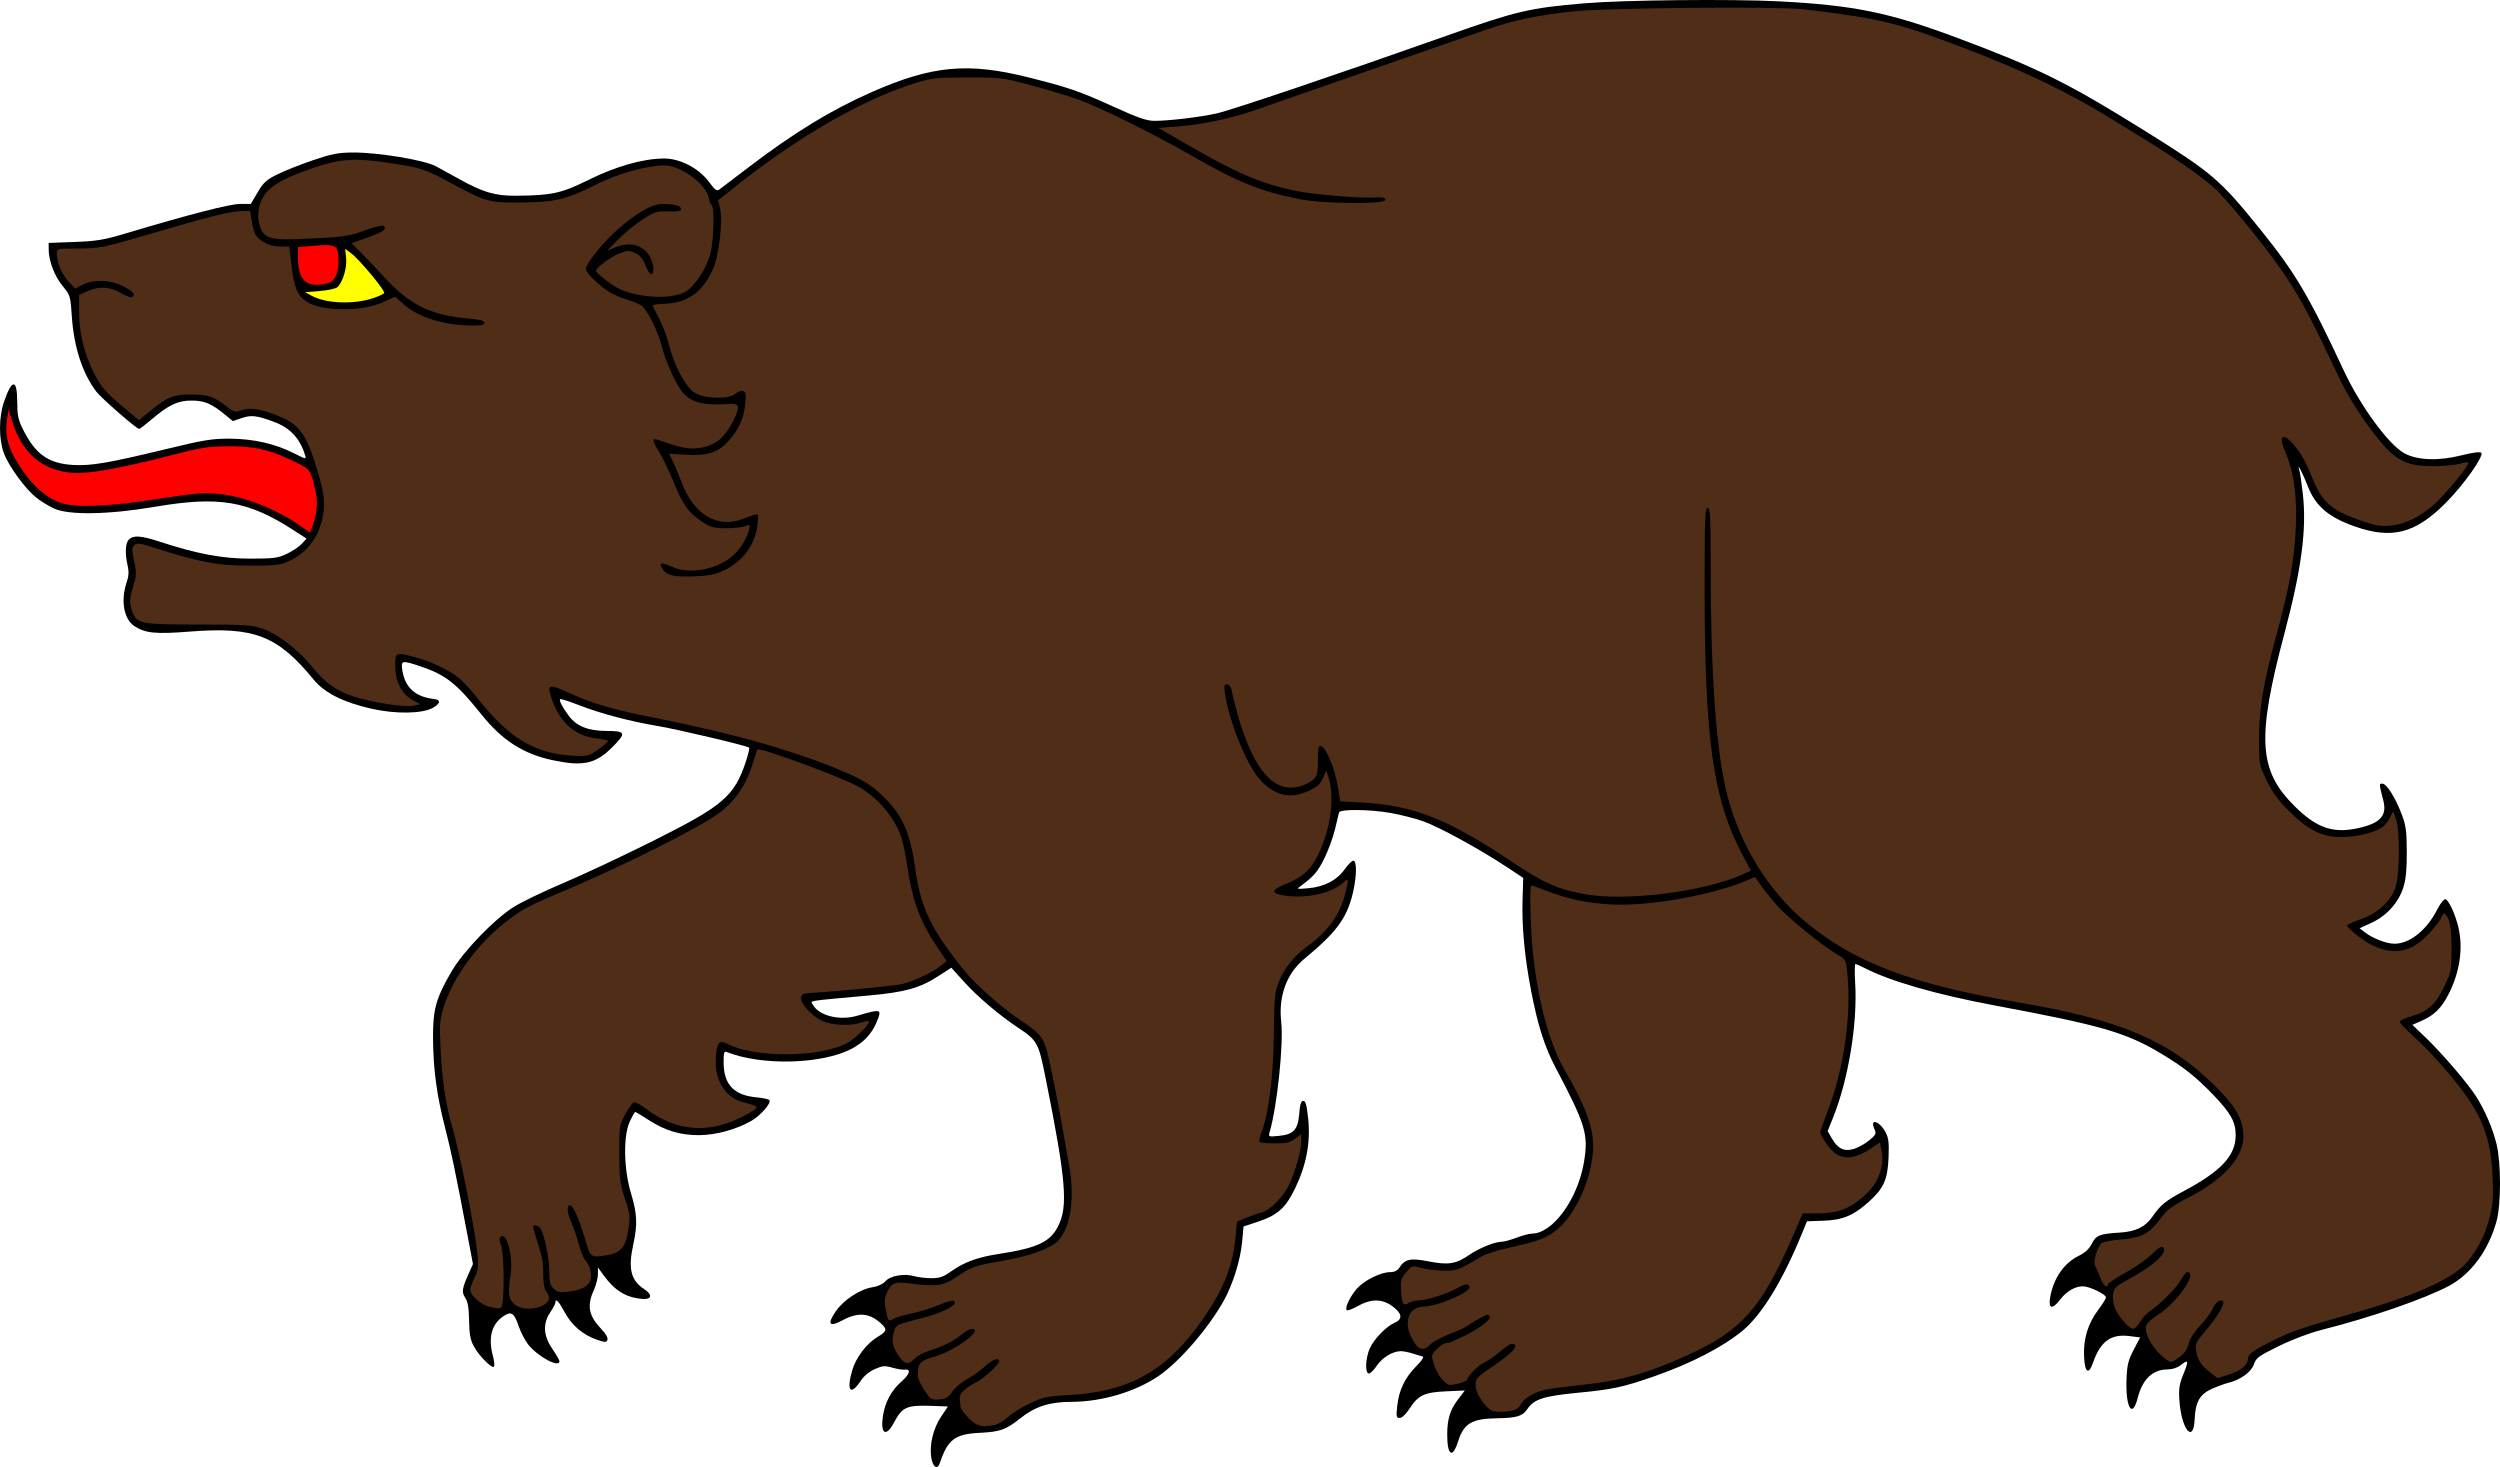 <?xml version="1.0" encoding="UTF-8" standalone="no"?>
<!-- Created with Inkscape (http://www.inkscape.org/) -->

<svg
   version="1.1"
   id="svg1115"
   width="1233.421"
   height="723.76"
   viewBox="0 0 1233.421 723.76"
   sodipodi:docname="1a.svg"
   inkscape:version="1.2.2 (732a01da63, 2022-12-09, custom)"
   xmlns:inkscape="http://www.inkscape.org/namespaces/inkscape"
   xmlns:sodipodi="http://sodipodi.sourceforge.net/DTD/sodipodi-0.dtd"
   xmlns="http://www.w3.org/2000/svg"
   xmlns:svg="http://www.w3.org/2000/svg">
  <defs
     id="defs1119" />
  <sodipodi:namedview
     id="namedview1117"
     pagecolor="#ffffff"
     bordercolor="#000000"
     borderopacity="0.25"
     inkscape:showpageshadow="2"
     inkscape:pageopacity="0.0"
     inkscape:pagecheckerboard="0"
     inkscape:deskcolor="#d1d1d1"
     showgrid="false"
     inkscape:zoom="0.91100744"
     inkscape:cx="598.2388"
     inkscape:cy="262.34692"
     inkscape:window-width="1920"
     inkscape:window-height="1031"
     inkscape:window-x="0"
     inkscape:window-y="25"
     inkscape:window-maximized="1"
     inkscape:current-layer="svg1115" />
  <g
     inkscape:groupmode="layer"
     id="layer2"
     inkscape:label="Layer 1">
    <path
       style="display:inline;fill:#000000"
       d="m 646.896,867.931 c -0.949,-6.325 1.032,-14.377 4.979,-20.242 l 3.261,-4.846 -6.585,-0.256 c -13.844,-0.538 -15.799,0.268 -20.085,8.285 -3.884,7.264 -6.691,5.58 -5.402,-3.242 0.997,-6.826 4.108,-12.647 9.109,-17.05 4.307,-3.791 4.94,-6.362 1.454,-5.903 -0.914,0.12 -3.579,-0.327 -5.923,-0.994 -3.726,-1.06 -4.816,-0.967 -8.677,0.741 -2.853,1.262 -5.373,3.4 -7.121,6.042 -4.867,7.355 -6.924,4.448 -3.946,-5.578 1.864,-6.275 7.023,-13.066 12.399,-16.32 4.702,-2.846 4.94,-3.701 1.841,-6.608 -5.588,-5.242 -11.44,-5.779 -18.874,-1.732 -6.729,3.663 -7.975,2.176 -3.57,-4.26 3.932,-5.744 11.997,-11.033 18.255,-11.972 2.599,-0.39 5.04,-1.527 6.241,-2.909 2.392,-2.751 9.258,-3.981 14.208,-2.545 1.921,0.557 5.748,1.013 8.503,1.013 4.118,0 5.883,-0.621 9.915,-3.487 6.228,-4.428 12.977,-6.894 23.089,-8.439 19.112,-2.918 25.486,-5.85 29.444,-13.543 5.126,-9.963 4.067,-22.663 -6.132,-73.532 -3.465,-17.285 -4.016,-18.282 -13.603,-24.648 -9.176,-6.093 -19.914,-15.208 -26.5,-22.496 l -6.36,-7.038 -6.202,4.009 c -9.399,6.075 -16.461,8.053 -34.648,9.709 -31.364,2.855 -28.601,2.407 -27.506,4.454 2.959,5.529 13.218,8.093 22.006,5.499 11.794,-3.481 12.22,-3.345 9.551,3.043 -2.468,5.907 -6.359,10.088 -12.322,13.242 -14.541,7.691 -44.267,8.515 -61.479,1.705 -1.543,-0.611 -1.75,-0.018 -1.75,5.013 0,10.852 5.022,16.246 16.054,17.247 3.302,0.299 6.254,0.95 6.561,1.446 0.929,1.504 -4.415,7.618 -8.898,10.18 -7.438,4.25 -17.556,7.026 -25.716,7.058 -9.366,0.036 -16.732,-2.157 -24.831,-7.391 -3.43,-2.217 -6.472,-4.031 -6.759,-4.031 -0.287,0 -1.508,2.138 -2.712,4.75 -3.294,7.147 -2.996,23.476 0.648,35.515 2.981,9.847 3.234,15.276 1.153,24.735 -2.72,12.367 -1.337,18.057 5.469,22.5 4.088,2.669 3.573,5.088 -1.008,4.728 -8.003,-0.629 -13.65,-4.054 -19.11,-11.592 l -2.851,-3.936 -0.022,3.4 c -0.012,1.87 -0.912,5.362 -2,7.759 -3.539,7.8 -2.59,12.66 3.774,19.32 2.152,2.253 3.289,4.271 2.93,5.206 -0.524,1.364 -1.077,1.359 -5.216,-0.051 -6.853,-2.335 -12.409,-7.079 -15.89,-13.568 -2.891,-5.389 -4.576,-7.124 -4.576,-4.712 0,0.579 -1.125,2.709 -2.5,4.732 -3.792,5.581 -3.46,11.595 1,18.078 1.925,2.798 3.5,5.549 3.5,6.112 0,3.512 -10.974,-2.454 -15.55,-8.453 -1.547,-2.028 -3.599,-6.013 -4.56,-8.855 -2.282,-6.748 -3.745,-7.618 -7.871,-4.681 -5.595,3.984 -7.213,10.519 -4.82,19.467 0.659,2.465 0.878,4.803 0.485,5.196 -1.051,1.051 -7.529,-5.53 -9.991,-10.15 -1.652,-3.099 -2.163,-5.929 -2.27,-12.568 -0.101,-6.248 -0.605,-9.281 -1.863,-11.201 -1.894,-2.891 -1.67,-4.51 1.659,-11.972 l 2.115,-4.741 -2.707,-14.259 c -6.003,-31.615 -7.921,-40.818 -11.104,-53.259 -4.106,-16.051 -5.759,-28.412 -5.884,-44 -0.113,-14.037 1.503,-19.821 9.2,-32.951 5.831,-9.946 21.027,-25.677 30.662,-31.741 3.85,-2.423 14.875,-7.733 24.5,-11.8 9.625,-4.067 29.571,-13.437 44.325,-20.823 34.516,-17.279 39.928,-21.909 45.65,-39.052 1.169,-3.502 1.888,-6.604 1.598,-6.894 -0.916,-0.916 -35.384,-9.065 -45.442,-10.743 -13.361,-2.23 -28.019,-6.122 -38.46,-10.212 -4.856,-1.902 -9.055,-3.233 -9.331,-2.957 -0.633,0.633 1.253,4.225 4.396,8.373 3.815,5.034 9.581,7.3 18.58,7.3 9.459,0 9.787,0.992 2.678,8.101 -8.16,8.16 -14.259,9.491 -29.179,6.367 -14.507,-3.037 -25.024,-9.763 -35.254,-22.547 -12.368,-15.455 -17.635,-19.602 -30.28,-23.838 -9.108,-3.051 -9.596,-2.931 -8.764,2.167 1.365,8.362 6.372,12.901 15.404,13.965 3.584,0.422 3.521,2.093 -0.162,4.268 -5.173,3.056 -18.432,3.293 -30.513,0.547 -13.924,-3.165 -23.116,-7.784 -28.457,-14.298 -17.898,-21.828 -29.304,-26.254 -61.213,-23.751 -16.89,1.325 -21.887,0.828 -27.288,-2.71 -5.195,-3.404 -6.841,-12.623 -3.836,-21.485 1.066,-3.144 1.205,-5.35 0.524,-8.285 -1.401,-6.03 -1.164,-11.17 0.595,-12.929 2.213,-2.213 5.975,-1.963 15.051,1.002 18.706,6.112 31.045,8.427 44.853,8.417 11.592,-0.009 13.575,-0.269 18.025,-2.368 2.75,-1.297 6.067,-3.517 7.371,-4.934 l 2.371,-2.576 -6.371,-4.124 c -22.481,-14.552 -36.786,-16.977 -68.371,-11.589 -22.812,3.892 -42.537,4.237 -49.83,0.871 -2.656,-1.226 -6.575,-3.612 -8.709,-5.301 -5.381,-4.262 -13.571,-15.424 -15.964,-21.757 -2.671,-7.07 -2.673,-17.938 -0.003,-25.697 3.897,-11.327 6.461,-11.302 6.487,0.062 0.015,6.577 0.479,8.857 2.732,13.423 6.135,12.432 12.576,17.052 24.786,17.776 8.882,0.527 17.352,-0.924 46.5,-7.967 18.356,-4.435 22.259,-5.065 31,-5.002 11.65,0.084 22.178,2.486 31.479,7.181 6.101,3.08 6.182,3.092 5.478,0.818 -2.568,-8.301 -7.417,-13.42 -15.526,-16.393 -8.357,-3.063 -11.008,-3.365 -15.666,-1.784 l -4.404,1.495 -4.18,-3.416 c -6.456,-5.275 -9.97,-6.712 -16.381,-6.699 -6.667,0.014 -11.212,2.195 -19.725,9.468 -2.91,2.486 -5.59,4.52 -5.956,4.52 -1.236,0 -18.63,-15.148 -21.055,-18.336 -6.9,-9.073 -11.115,-21.968 -12.13,-37.108 -0.683,-10.189 -0.78,-10.51 -4.556,-15.08 -3.976,-4.811 -6.878,-12.423 -6.878,-18.039 v -3.2 l 12.75,-0.48 c 10.99,-0.414 14.475,-0.996 25.25,-4.22 31.31,-9.367 51.382,-14.537 56.438,-14.537 h 5.282 l 3.39,-5.738 c 2.911,-4.926 4.31,-6.191 9.89,-8.941 3.575,-1.761 11.45,-4.878 17.5,-6.925 9.173,-3.104 12.412,-3.731 19.5,-3.774 12.363,-0.076 34.822,3.606 40.883,6.702 1.439,0.735 6.714,3.626 11.722,6.425 11.574,6.468 17.676,8.266 27.826,8.198 17.675,-0.118 22.533,-1.172 35.811,-7.767 13.494,-6.702 27.035,-10.555 37.257,-10.601 8.035,-0.036 17.198,4.73 22.344,11.623 3.067,4.109 3.795,4.601 5.232,3.536 0.918,-0.68 7.014,-5.324 13.546,-10.319 22.948,-17.548 41.522,-28.887 62.02,-37.864 29.241,-12.806 46.897,-14.446 76.357,-7.093 20.148,5.029 25.345,6.817 42.624,14.668 12.112,5.503 16.095,6.87 20,6.864 7.128,-0.012 21.768,-1.749 30.376,-3.604 7.178,-1.547 60.143,-19.43 113.742,-38.405 34.445,-12.194 40.834,-13.692 68.258,-16.003 19.105,-1.61 72.041,-2.147 95.174,-0.966 37.442,1.912 54.841,5.467 88.639,18.109 39.764,14.874 54.182,22.019 92.187,45.686 33.44,20.825 37.336,24.154 57.373,49.034 17.135,21.277 23.803,32.568 41.008,69.44 8.074,17.304 21.948,36.288 29.701,40.644 6.347,3.566 16.844,3.973 28.32,1.098 5.491,-1.376 9.169,-1.854 9.753,-1.27 1.511,1.511 -8.674,15.882 -17.595,24.828 -14.915,14.956 -26.389,17.932 -44.647,11.581 -13.034,-4.534 -19.566,-10.121 -23.365,-19.986 -2.437,-6.327 -5.583,-12.284 -4.135,-7.829 0.331,1.017 1.096,6.192 1.701,11.5 2.002,17.568 -0.547,36.973 -9.083,69.151 -13.695,51.626 -12.772,67.373 4.986,85.062 11.383,11.339 19.817,13.956 33.495,10.393 9.216,-2.401 12.133,-6.086 10.344,-13.072 -2.156,-8.421 -2.154,-8.383 -0.484,-8.383 2.072,0 6.352,6.755 9.504,15 2.128,5.566 2.494,8.224 2.547,18.5 0.045,8.676 -0.415,13.548 -1.661,17.587 -2.313,7.502 -8.256,14.13 -15.755,17.572 l -5.843,2.682 2.348,1.847 c 3.919,3.082 10.77,5.767 14.778,5.79 7.572,0.044 15.998,-6.692 21.192,-16.942 1.403,-2.77 3.164,-5.036 3.912,-5.036 1.542,0 5.02,7.494 6.541,14.09 2.359,10.234 0.633,21.91 -4.829,32.667 -3.517,6.926 -7.063,10.454 -13.263,13.195 l -4.657,2.059 6.521,6.244 c 8.219,7.871 20.916,22.703 25.036,29.247 4.386,6.967 8.058,15.578 9.969,23.375 2.265,9.244 2.273,29.58 0.014,37.915 -3.884,14.332 -12.58,26.186 -23.465,31.988 -12.036,6.415 -38.488,15.561 -62.76,21.698 -5.984,1.513 -14.483,4.725 -21.163,7.997 -10.082,4.939 -11.276,5.81 -12.329,9 -1.235,3.741 -6.694,7.715 -12.508,9.104 -1.65,0.394 -5.283,1.715 -8.073,2.935 -6.112,2.672 -8.283,6.455 -8.667,15.103 -0.547,12.304 -6.533,4.995 -7.511,-9.172 -0.41,-5.933 -0.089,-8.039 2.015,-13.25 2.686,-6.649 2.438,-7.324 -1.538,-4.196 -1.485,1.168 -4.057,2 -6.184,2 -7.476,0 -12.501,4.771 -14.9,14.146 -2.691,10.514 -6.088,4.5 -5.485,-9.709 0.286,-6.736 0.869,-9.074 3.529,-14.146 l 3.186,-6.076 -5.394,-0.674 c -9.056,-1.131 -14.232,2.669 -17.844,13.102 -2.174,6.279 -4.086,4.971 -4.433,-3.033 -0.379,-8.73 1.891,-16.2 6.98,-22.973 2.1,-2.795 3.819,-5.577 3.819,-6.182 0,-1.547 -8.174,-5.454 -11.409,-5.454 -3.855,0 -8.076,2.459 -11.158,6.499 -3.811,4.996 -5.881,4.705 -5.016,-0.706 1.514,-9.468 6.816,-17.275 14.14,-20.82 3.121,-1.511 5.109,-3.357 6.454,-5.993 2.147,-4.209 3.731,-4.834 13.891,-5.489 7.888,-0.508 12.507,-2.776 16.037,-7.876 4.019,-5.805 6.465,-7.794 15.561,-12.653 18.424,-9.842 25.5,-17.479 25.5,-27.521 0,-6.503 -2.353,-10.78 -10.794,-19.618 -8.72,-9.13 -14.941,-14.059 -26.285,-20.825 -17.175,-10.243 -29.351,-13.756 -81.421,-23.493 -28.927,-5.409 -51.487,-11.867 -64.311,-18.409 -2.26,-1.153 -4.418,-2.096 -4.796,-2.096 -0.378,0 -0.425,4.388 -0.104,9.75 1.169,19.578 -3.362,47.133 -10.807,65.714 l -2.79,6.964 2.032,3.536 c 2.985,5.194 6.115,6.702 10.914,5.256 2.124,-0.64 5.532,-2.545 7.573,-4.232 3.351,-2.772 3.602,-3.307 2.587,-5.532 -2.541,-5.577 2.492,-4.098 5.511,1.619 1.459,2.764 1.736,5.162 1.435,12.425 -0.451,10.874 -2.372,15.183 -9.713,21.783 -7.573,6.809 -12.883,9.021 -22.465,9.36 l -8.065,0.285 -2.715,6.602 c -9.446,22.972 -19.503,39.395 -28.943,47.267 -9.746,8.126 -25.583,16.299 -44.013,22.715 -15.106,5.258 -20.306,6.373 -37.305,8.002 -16.849,1.614 -21.793,3.196 -24.923,7.974 -2.33,3.555 -5.298,4.477 -14.874,4.617 -12.677,0.185 -16.553,2.496 -19.415,11.576 -2.686,8.522 -5.316,6.782 -5.306,-3.511 0.008,-7.644 1.438,-12.286 5.376,-17.445 l 3.301,-4.324 -9.091,0.4 c -10.843,0.477 -13.884,1.894 -18.091,8.431 -1.781,2.766 -3.769,4.683 -4.892,4.715 -1.719,0.049 -1.835,-0.494 -1.268,-5.918 0.807,-7.719 3.836,-14.045 9.378,-19.588 2.797,-2.797 3.95,-4.575 3.112,-4.8 -0.731,-0.197 -2.937,-0.872 -4.901,-1.499 -1.964,-0.628 -4.596,-1.141 -5.849,-1.141 -3.94,0 -9.162,3.166 -11.802,7.156 -1.399,2.114 -3.159,3.844 -3.911,3.844 -2.015,0 -1.708,-7.657 0.502,-12.5 2.12,-4.646 8.219,-10.879 12.298,-12.569 3.413,-1.414 3.628,-3.858 0.583,-6.631 -5.672,-5.167 -11.537,-5.659 -18.797,-1.577 -2.663,1.497 -5.153,2.411 -5.532,2.032 -1.059,-1.059 1.636,-6.749 5.024,-10.608 3.566,-4.061 11.692,-8.122 16.282,-8.136 2.275,-0.007 3.68,-0.702 4.764,-2.356 2.706,-4.13 5.455,-4.698 14.296,-2.957 9.682,1.907 13.534,1.303 19.988,-3.136 4.999,-3.439 12.732,-6.561 16.249,-6.561 1.075,0 4.322,-0.9 7.215,-2 2.893,-1.1 6.291,-2 7.551,-2 10.21,-0.002 22.543,-16.874 25.644,-35.081 2.358,-13.845 0.994,-18.41 -14.016,-46.919 -5.321,-10.106 -8.661,-20.539 -11.914,-37.216 -3.262,-16.724 -4.739,-32.139 -4.339,-45.284 l 0.335,-11 -8,-5.293 c -13.603,-9 -34.061,-20.176 -41.707,-22.784 -4.011,-1.368 -11.064,-3.148 -15.674,-3.955 -10.572,-1.852 -25.052,-1.975 -25.501,-0.218 -0.176,0.688 -1.065,4.4 -1.976,8.25 -0.911,3.85 -3.236,10.229 -5.167,14.177 -3.273,6.69 -5.287,9.071 -11.516,13.618 -2.452,1.789 -2.442,1.793 3.336,1.318 7.894,-0.65 14.259,-3.921 18.025,-9.263 1.686,-2.392 3.654,-4.349 4.373,-4.349 1.797,0 1.684,7.778 -0.232,15.907 -2.925,12.41 -8.044,19.371 -23.833,32.411 -8.843,7.303 -12.948,18.403 -11.532,31.182 1.223,11.034 -1.999,41.765 -5.701,54.392 -0.688,2.348 -0.605,2.383 4.536,1.889 7.29,-0.7 9.427,-3.047 10.07,-11.058 0.373,-4.642 0.881,-6.223 2,-6.223 1.154,0 1.714,2.077 2.425,8.994 1.188,11.549 -0.905,22.61 -6.463,34.156 -4.681,9.724 -8.59,13.214 -18.519,16.53 l -6.943,2.319 -0.695,7.659 c -0.799,8.809 -4.563,20.883 -8.99,28.841 -7.603,13.666 -21.926,30.235 -32.185,37.233 -11.455,7.814 -28.092,12.748 -43.027,12.76 -10.762,0.008 -17.963,2.319 -25.179,8.078 -7.162,5.715 -9.901,6.698 -20.094,7.213 -12.293,0.62 -15.727,3.232 -19.677,14.967 -1.175,3.491 -3.506,1.905 -4.222,-2.872 z"
       id="path1542"
       transform="translate(-187.46,-148.929)" />
    <path
       style="fill:#ff0000"
       d="m 348.385,288.92 c 4.007,-0.801 6.082,-4.597 6.082,-11.126 0,-7.816 -1.016,-8.506 -11.287,-7.673 l -8.713,0.707 0.006,4.612 c 0.014,11.84 3.795,15.502 13.913,13.479 z"
       id="path1631"
       transform="translate(-187.46,-148.929)" />
    <path
       style="fill:#ffff00"
       d="m 371.749,295.973 c 2.594,-0.884 4.957,-1.997 5.252,-2.475 0.665,-1.077 -12.278,-16.649 -16.315,-19.629 l -2.958,-2.184 0.501,4.445 c 0.543,4.814 -1.728,12.319 -4.398,14.535 -0.842,0.699 -4.756,1.53 -8.697,1.846 l -7.166,0.576 3.403,1.837 c 7.063,3.813 20.865,4.289 30.379,1.047 z"
       id="path1629"
       transform="translate(-187.46,-148.929)" />
    <path
       style="fill:#ff0000"
       d="m 341.563,408.803 c 2.082,-5.467 2.783,-11.838 1.796,-16.306 -2.654,-12.003 -2.463,-11.703 -9.726,-15.36 -12.201,-6.145 -20.214,-8.084 -33.166,-8.029 -10.119,0.043 -13.422,0.543 -27.5,4.166 -26.351,6.78 -41.994,9.598 -49.718,8.958 -15.05,-1.247 -24.902,-9.717 -29.858,-25.667 l -1.712,-5.511 -0.718,4.743 c -1.324,8.745 0.557,14.887 7.816,25.52 5.325,7.799 11.917,13.347 18.709,15.743 6.407,2.26 22.002,1.859 41.481,-1.069 26.653,-4.005 28.54,-4.179 36.567,-3.372 12.678,1.275 28.485,7.533 40.433,16.008 2.2,1.56 4.124,2.857 4.275,2.882 0.151,0.025 0.746,-1.193 1.322,-2.705 z"
       id="path1627"
       transform="translate(-187.46,-148.929)" />
    <path
       style="fill:#502d16"
       d="m 434.635,794.041 c 1.764,-0.678 1.732,-26.621 -0.038,-30.901 -0.832,-2.011 -0.884,-3.234 -0.167,-3.95 2.93,-2.93 6.245,9.335 4.964,18.363 -1.363,9.602 -1.122,11.896 1.528,14.545 3.011,3.011 10.183,3.373 14.641,0.739 3.207,-1.894 3.593,-3.789 1.372,-6.726 -0.941,-1.244 -1.468,-4.273 -1.468,-8.429 0,-6.414 -0.25,-7.721 -3.393,-17.764 -0.884,-2.824 -1.607,-5.411 -1.607,-5.75 0,-1.376 2.994,-0.495 3.853,1.134 1.96,3.713 4.147,14.697 4.147,20.831 0,5.21 0.4,6.819 2.123,8.542 1.838,1.838 2.852,2.038 7.559,1.484 6.214,-0.73 9.856,-2.734 10.677,-5.874 0.768,-2.938 -0.242,-6.808 -2.41,-9.234 -0.983,-1.1 -2.498,-4.761 -3.367,-8.136 -0.868,-3.375 -2.47,-8.1 -3.559,-10.5 -2.267,-4.995 -2.602,-8.864 -0.768,-8.864 1.57,0 4.791,7.583 8.177,19.25 1.866,6.43 2.481,6.738 10.567,5.301 6.395,-1.137 8.807,-4.137 9.981,-12.417 0.968,-6.829 0.852,-7.906 -1.672,-15.486 -2.419,-7.264 -2.718,-9.664 -2.761,-22.147 -0.047,-13.698 0.016,-14.116 2.925,-19.367 1.635,-2.952 3.539,-5.584 4.23,-5.849 0.692,-0.266 2.954,0.831 5.028,2.437 16.321,12.64 33.504,13.537 51.976,2.711 5.197,-3.045 5.199,-3.042 -3.466,-5.372 -8.804,-2.368 -13.965,-11.31 -13.03,-22.578 0.578,-6.967 1.62,-8.138 5.469,-6.147 13.568,7.016 45.177,6.881 59.16,-0.252 3.882,-1.98 11.74,-9.836 10.789,-10.786 -0.29,-0.29 -1.967,-0.025 -3.727,0.589 -5.299,1.847 -14.728,1.378 -19.587,-0.974 -5.087,-2.462 -10.491,-8.572 -10.094,-11.41 0.226,-1.617 1.143,-2.048 4.78,-2.253 12.303,-0.691 41.029,-3.472 44.969,-4.354 5.404,-1.209 15.502,-5.976 19.296,-9.11 l 2.765,-2.283 -4.071,-6 c -8.909,-13.13 -12.832,-23.584 -15.384,-41 -0.806,-5.5 -2.178,-12.006 -3.049,-14.457 -3.4,-9.572 -11.284,-18.891 -20.589,-24.335 -7.823,-4.577 -49.423,-19.907 -50.32,-18.543 -0.121,0.184 -1.038,3.035 -2.036,6.335 -3.271,10.807 -8.621,18.861 -16.447,24.758 -9.581,7.22 -48.573,26.796 -77.606,38.962 -16.816,7.047 -20.074,8.803 -28.356,15.283 -13.928,10.898 -25.832,27.346 -30.329,41.908 -1.917,6.206 -2.068,8.315 -1.477,20.683 0.712,14.921 2.609,27.667 5.641,37.906 3.956,13.358 11.909,53.821 12.703,64.633 0.357,4.86 0.019,6.979 -1.629,10.21 -1.144,2.243 -2.08,4.911 -2.08,5.93 0,2.615 5.217,7.299 9.169,8.234 4.499,1.064 4.484,1.063 5.999,0.481 z"
       id="path1625"
       transform="translate(-187.46,-148.929)" />
    <path
       style="fill:#502d16"
       d="m 933.428,844.911 c 2.012,-0.402 3.611,-1.52 4.283,-2.994 1.328,-2.914 6.575,-6.092 12.086,-7.32 2.293,-0.511 10.694,-1.619 18.669,-2.463 18.683,-1.977 31.954,-5.718 51.27,-14.453 26.811,-12.125 36.705,-23.176 51.815,-57.878 l 5.334,-12.25 h 8.094 c 9.71,0 16.119,-2.699 23.596,-9.939 5.812,-5.627 8.588,-13.547 7.234,-20.639 l -0.844,-4.42 -4.5,3.011 c -9.763,6.532 -16.255,5.837 -21.883,-2.344 -1.714,-2.491 -3.117,-4.966 -3.117,-5.499 0,-0.533 1.562,-5.015 3.472,-9.96 8.322,-21.548 12.091,-47.961 9.873,-69.182 -0.642,-6.138 -0.746,-6.318 -5.16,-8.897 -6.59,-3.849 -22.966,-17.035 -28.309,-22.794 -2.543,-2.741 -6.292,-7.305 -8.33,-10.141 l -3.705,-5.157 -3.67,1.578 c -17.831,7.666 -50.761,13.317 -69.17,11.872 -13.601,-1.068 -21.45,-3.019 -36.378,-9.044 -1.806,-0.729 -1.858,-0.075 -1.371,17.148 0.793,28.005 7.377,57.496 16.288,72.955 10.607,18.401 14.411,28.445 14.446,38.135 0.048,13.533 -7.44,31.874 -16.328,39.998 -5.83,5.328 -9.71,6.895 -25.74,10.395 -5.271,1.151 -11.346,3.156 -13.5,4.455 -10.846,6.544 -11.729,6.866 -18.417,6.723 -3.575,-0.077 -8.489,-0.695 -10.92,-1.375 -4.397,-1.229 -4.435,-1.218 -7.326,2.192 -2.616,3.086 -2.867,3.998 -2.518,9.157 0.448,6.617 1.11,7.66 3.795,5.983 1.068,-0.667 3.185,-1.216 4.705,-1.22 3.806,-0.011 14.568,-3.385 18.845,-5.908 4.154,-2.451 6.418,-2.664 6.418,-0.605 0,2.729 -16.195,9.52 -22.704,9.52 -6.785,0 -9.808,6.956 -6.303,14.5 3.189,6.865 5.987,8.07 9.681,4.17 1.196,-1.262 5.471,-3.568 9.5,-5.124 4.029,-1.556 8.001,-3.363 8.826,-4.016 2.368,-1.873 9.019,-5.53 10.057,-5.53 0.519,0 0.943,0.681 0.943,1.512 0,1.482 -7.562,6.739 -13.5,9.384 -1.65,0.735 -3.781,1.734 -4.736,2.22 -0.955,0.486 -2.452,0.883 -3.327,0.883 -0.875,0 -2.897,1.307 -4.495,2.904 -2.892,2.892 -2.898,2.924 -1.464,7.69 0.792,2.632 2.726,6.071 4.297,7.642 2.682,2.682 3.126,2.796 7.273,1.864 2.429,-0.546 4.58,-1.483 4.78,-2.083 0.816,-2.449 5.61,-7.175 8.542,-8.422 1.722,-0.732 5.276,-3.236 7.898,-5.564 3.078,-2.732 5.333,-4.015 6.364,-3.62 2.703,1.037 -0.43,4.476 -9.981,10.957 -8.13,5.516 -8.65,6.082 -8.65,9.406 0,3.424 3.26,9.019 6.959,11.944 1.715,1.356 6.134,1.613 11.002,0.64 z"
       id="path1623"
       transform="translate(-187.46,-148.929)" />
    <path
       style="display:inline;fill:#502d16"
       d="m 678.245,851.948 c 1.666,-0.333 4.605,-2.093 6.532,-3.911 1.927,-1.818 6.808,-4.859 10.846,-6.758 6.614,-3.111 8.483,-3.513 18.843,-4.056 30.451,-1.594 48.896,-12.076 66.781,-37.947 10.025,-14.502 14.475,-25.873 15.83,-40.452 l 0.664,-7.143 4.612,-1.936 c 2.537,-1.065 5.876,-2.234 7.421,-2.598 4.38,-1.032 11.131,-7.956 14.008,-14.366 3.113,-6.937 5.683,-16.418 5.683,-20.968 v -3.32 l -3.078,2.276 c -2.495,1.844 -4.374,2.277 -9.914,2.28 -3.76,0.002 -7.156,-0.315 -7.547,-0.705 -0.391,-0.39 0.024,-2.545 0.922,-4.789 3.503,-8.754 5.862,-27.56 6.086,-48.503 0.188,-17.588 0.465,-20.64 2.297,-25.303 2.77,-7.052 7.506,-13.047 14.06,-17.796 10.26,-7.435 15.99,-15.324 18.816,-25.901 1.942,-7.271 1.788,-8.251 -0.903,-5.723 -5.603,5.264 -17.75,8.005 -28.738,6.484 -7.13,-0.987 -7.085,-2.72 0.147,-5.659 9.231,-3.752 13.217,-7.633 17.25,-16.801 5.245,-11.923 6.971,-26.442 4.196,-35.301 l -1.253,-4 -1.631,3.778 c -1.278,2.961 -2.774,4.31 -6.92,6.24 -9.178,4.273 -16.937,2.513 -24.141,-5.477 -6.692,-7.421 -15.414,-28.958 -17.332,-42.791 -0.484,-3.49 -0.3,-4.25 1.028,-4.25 0.949,0 1.869,1.136 2.228,2.75 7.113,32.027 16.976,48.25 29.335,48.25 5.163,0 11.695,-3.206 12.698,-6.233 0.413,-1.247 0.692,-4.841 0.621,-7.988 -0.071,-3.146 0.238,-5.948 0.688,-6.226 2.425,-1.499 7.42,9.531 9.202,20.324 l 1.128,6.832 10.779,0.617 c 25.886,1.481 42.354,8.085 75.595,30.314 14.202,9.497 21.582,12.697 34.492,14.954 20.22,3.535 58.149,-1.186 77.189,-9.608 l 4.593,-2.032 -3.98,-7.379 c -14.59,-27.048 -18.9,-56.988 -18.908,-131.325 0,-35.113 0.187,-40.25 1.496,-40.25 1.3,0 1.501,4.03 1.506,30.25 0.01,53.711 2.861,91.765 8.416,112.339 6.602,24.451 20.103,46.243 37.95,61.254 24.205,20.358 52.696,31.185 105.629,40.141 50.341,8.517 74.557,18.888 97.37,41.701 9.452,9.452 12.782,15.109 13.42,22.797 0.901,10.869 -8.839,22.347 -26.788,31.567 -8.499,4.366 -10.744,6.042 -14.009,10.461 -5.582,7.555 -9.406,9.599 -19.422,10.378 -4.566,0.355 -8.965,1.195 -9.775,1.868 -0.81,0.672 -2.032,3.09 -2.716,5.374 -1.039,3.466 -0.999,4.665 0.241,7.262 0.817,1.71 1.969,4.348 2.561,5.86 1.024,2.617 3.118,3.823 3.118,1.794 0,-0.526 3.893,-3.113 8.652,-5.75 4.758,-2.637 10.636,-6.77 13.06,-9.184 3.177,-3.163 4.713,-4.086 5.497,-3.301 2.511,2.511 -4.568,9.003 -17.337,15.9 -5.634,3.043 -6.807,4.132 -7.303,6.775 -0.325,1.732 -0.023,4.768 0.67,6.746 1.438,4.1 7.127,10.77 9.187,10.77 0.757,0 2.272,-1.517 3.365,-3.37 1.094,-1.854 3.218,-4.216 4.722,-5.25 5.618,-3.864 12.737,-10.95 15.167,-15.096 1.381,-2.356 2.892,-4.284 3.357,-4.284 5.628,0 -4.84,15.063 -14.865,21.392 -2.247,1.418 -4.528,3.407 -5.07,4.419 -1.952,3.648 3.183,12.772 9.794,17.403 2.188,1.532 2.515,1.476 6.065,-1.047 2.702,-1.92 4.069,-3.844 4.88,-6.87 0.707,-2.637 2.839,-5.991 5.72,-9 2.526,-2.638 5.248,-6.279 6.048,-8.09 1.433,-3.244 3.869,-5.062 5.114,-3.817 1.133,1.133 -2.579,7.502 -8.307,14.255 -5.168,6.092 -5.543,6.869 -4.93,10.225 0.852,4.666 2.609,7.339 7.054,10.729 l 3.58,2.731 5.239,-1.651 c 5.834,-1.839 9.643,-4.825 9.643,-7.561 0,-2.573 2.293,-4.295 12.528,-9.405 9.053,-4.521 13.746,-6.111 40.258,-13.645 27.083,-7.697 44.878,-15.261 52.929,-22.499 6.045,-5.435 11.401,-15.248 13.816,-25.316 1.361,-5.672 1.626,-9.914 1.22,-19.5 -0.627,-14.777 -3.44,-24.612 -10.15,-35.486 -5.616,-9.101 -19.348,-25.112 -28.556,-33.296 -3.874,-3.443 -7.044,-6.796 -7.044,-7.451 0,-0.655 2.68,-1.936 5.956,-2.846 7.84,-2.18 11.953,-5.974 16.125,-14.878 3.242,-6.918 3.418,-7.862 3.418,-18.294 0,-7.072 -0.49,-12.16 -1.371,-14.25 -1.575,-3.733 -2.718,-4.119 -3.636,-1.226 -0.353,1.113 -3.134,4.715 -6.179,8.005 -8.665,9.359 -17.493,10.987 -28.714,5.294 -3.824,-1.94 -11.599,-8.161 -11.599,-9.28 0,-0.453 3.038,-1.884 6.75,-3.181 8.737,-3.051 15.218,-9.182 17.301,-16.365 1.916,-6.606 1.956,-27.559 0.064,-32.92 l -1.385,-3.923 -1.64,3.171 c -0.902,1.744 -2.638,3.87 -3.858,4.725 -3.742,2.621 -12.376,4.724 -19.762,4.815 -9.616,0.118 -16.543,-3.296 -26.212,-12.917 -5.448,-5.421 -8.172,-9.155 -11,-15.077 -3.731,-7.815 -3.758,-7.961 -3.732,-20.371 0.033,-15.235 2.053,-27.303 8.624,-51.5 6.539,-24.083 8.904,-37.331 9.55,-53.5 0.614,-15.371 -1.091,-27.305 -5.239,-36.685 -4.727,-10.689 0.983,-9.36 8.153,1.899 1.301,2.043 3.562,6.768 5.025,10.5 4.848,12.369 9.428,16.437 24.317,21.596 6.921,2.398 9.519,2.834 14.306,2.4 7.384,-0.67 14.651,-4.201 21.846,-10.617 5.634,-5.024 17.59,-19.727 16.735,-20.581 -0.251,-0.251 -2.232,0.059 -4.401,0.69 -2.169,0.631 -7.994,1.163 -12.944,1.182 -12.451,0.049 -18.135,-2.583 -25.968,-12.028 -8.489,-10.236 -15.82,-21.663 -21.078,-32.855 -12.851,-27.355 -17.93,-37.004 -25.413,-48.285 -7.883,-11.884 -23.11,-31.022 -33.495,-42.098 -4.652,-4.962 -18.626,-14.998 -34.547,-24.813 -3.575,-2.204 -11.324,-6.99 -17.22,-10.636 -21.927,-13.559 -44.217,-24.327 -73.28,-35.401 -33.583,-12.796 -42.525,-14.957 -80,-19.332 -12.593,-1.47 -95.677,-0.731 -113,1.006 -16.658,1.67 -30.096,4.482 -43,8.998 -17.582,6.154 -106.18,36.976 -115.389,40.142 -11.199,3.851 -25.509,6.819 -37.111,7.698 l -9.5,0.72 12,6.956 c 26.488,15.355 38.094,20.382 55.506,24.045 8.511,1.79 31.444,3.755 38.834,3.327 4.511,-0.261 5.66,-0.023 5.66,1.172 0,2.24 -30.821,1.963 -42.5,-0.382 -19.067,-3.829 -30.537,-8.457 -52.872,-21.33 -17.828,-10.275 -44.231,-23.393 -55.628,-27.638 -3.85,-1.434 -13.975,-4.504 -22.5,-6.822 -15.367,-4.179 -15.645,-4.215 -32.5,-4.219 -15.52,-0.003 -17.74,0.224 -25.5,2.617 -25.717,7.93 -57.197,25.897 -87.816,50.122 l -9.921,7.849 0.977,3.848 c 1.525,6.006 -0.533,23.73 -3.509,30.231 -5.148,11.245 -12.43,16.479 -23.594,16.959 -3.375,0.145 -6.136,0.521 -6.137,0.836 -2.3e-4,0.315 1.399,3.157 3.11,6.315 1.711,3.159 3.956,9.126 4.989,13.261 2.589,10.36 8.197,20.754 12.7,23.537 4.849,2.997 16.927,3.264 20.052,0.444 1.226,-1.107 2.759,-1.608 3.751,-1.228 1.414,0.543 1.579,1.584 1.051,6.634 -0.721,6.902 -3.258,12.414 -8.261,17.952 -5.125,5.672 -10.495,7.414 -20.867,6.767 l -8.451,-0.527 1.816,3.637 c 0.999,2 3.022,6.836 4.496,10.746 5.92,15.7 17.543,22.563 30.113,17.781 8.251,-3.139 7.839,-3.269 7.303,2.307 -0.971,10.11 -7.216,18.719 -16.803,23.167 -4.404,2.043 -7.393,2.618 -15,2.888 -9.837,0.348 -13.224,-0.523 -15.366,-3.954 -1.782,-2.853 0.025,-3.142 4.899,-0.782 7.659,3.708 20.71,1.728 28.692,-4.352 4.33,-3.298 8.063,-8.881 9.315,-13.931 0.66,-2.663 0.584,-2.729 -1.992,-1.75 -1.473,0.56 -5.711,1.018 -9.417,1.018 -5.717,0 -7.414,-0.435 -11.185,-2.866 -7.138,-4.601 -9.824,-8.238 -14.429,-19.538 -2.385,-5.852 -5.785,-12.898 -7.555,-15.657 -1.77,-2.759 -2.919,-5.316 -2.552,-5.683 0.367,-0.367 2.112,-0.069 3.879,0.663 1.766,0.731 5.819,2.016 9.006,2.854 7.48,1.968 15.216,0.473 20.201,-3.904 3.63,-3.187 8.505,-11.97 8.505,-15.323 0,-1.941 -0.468,-2.04 -8.07,-1.695 -9.745,0.443 -15.794,-1.496 -19.395,-6.217 -3.533,-4.632 -8.223,-15.155 -10.089,-22.635 -1.561,-6.257 -6.048,-15.643 -9.186,-19.215 -0.829,-0.943 -4.039,-2.445 -7.133,-3.338 -3.095,-0.893 -7.202,-2.585 -9.127,-3.76 -5.237,-3.197 -12.001,-9.721 -11.989,-11.564 0.016,-2.451 7.885,-12.431 14.573,-18.484 9.85,-8.914 17.941,-13.641 23.321,-13.625 5.96,0.018 9.095,0.893 9.095,2.54 0,0.973 -1.662,1.274 -6.314,1.145 -5.864,-0.163 -6.773,0.124 -12.75,4.022 -3.54,2.309 -8.911,6.712 -11.936,9.785 l -5.5,5.587 3.718,-1.547 c 7.031,-2.925 13.131,-1.673 16.773,3.441 2.388,3.353 3.215,9.049 1.408,9.69 -0.606,0.215 -1.892,-1.68 -2.859,-4.211 -1.29,-3.377 -2.645,-5.025 -5.091,-6.192 -3.059,-1.459 -3.69,-1.454 -7.654,0.06 -4.495,1.717 -11.795,7.126 -11.795,8.741 0,0.511 2.711,2.925 6.025,5.365 4.658,3.429 7.747,4.818 13.616,6.124 9.346,2.079 19.74,1.562 24.529,-1.221 4.597,-2.672 10.479,-11.658 12.306,-18.803 1.636,-6.396 2.091,-23.072 0.654,-23.96 -0.479,-0.296 -1.139,-1.88 -1.467,-3.52 -1.403,-7.016 -13.691,-16.029 -21.884,-16.05 -8.595,-0.023 -23.133,4.073 -34.096,9.607 -14.274,7.204 -19.628,8.474 -36.445,8.647 -16.115,0.165 -17.589,-0.245 -35.064,-9.75 -12.608,-6.858 -14.592,-7.475 -32.395,-10.074 -14.999,-2.19 -22.576,-1.588 -35.278,2.802 -18.405,6.361 -24.29,10.55 -26.535,18.888 -0.598,2.221 -0.782,5.463 -0.408,7.205 1.946,9.071 4.366,9.863 26.616,8.711 15.64,-0.81 18.211,-1.206 25.797,-3.974 5.096,-1.86 8.787,-2.713 9.34,-2.16 1.624,1.624 -0.186,2.896 -8.105,5.701 l -7.761,2.749 5.528,5.578 c 3.04,3.068 7.345,7.599 9.566,10.07 13.101,14.571 23.411,19.815 42.211,21.472 6.046,0.533 8.25,1.1 8.25,2.123 0,1.033 -1.493,1.394 -5.75,1.39 -13.727,-0.014 -26.607,-3.915 -33.785,-10.234 l -4.543,-3.999 -6.211,2.807 c -10.575,4.779 -30.668,4.447 -37.791,-0.625 -4.296,-3.059 -5.743,-6.615 -7.063,-17.36 l -1.178,-9.583 -4.59,-0.004 c -5.093,-0.004 -10.268,-2.592 -12.126,-6.064 -0.64,-1.196 -1.468,-4.258 -1.839,-6.804 l -0.675,-4.628 -4.975,0.051 c -4.87,0.05 -16.86,3.108 -46.975,11.979 -20.377,6.003 -22.55,6.418 -33.75,6.446 -9.439,0.024 -9.75,0.096 -9.744,2.274 0.011,4.564 2.219,9.993 5.574,13.706 l 3.446,3.815 3.698,-1.886 c 5.486,-2.797 13.627,-2.512 20.079,0.704 2.858,1.424 5.196,3.224 5.196,4 0,1.973 -2.382,1.757 -6.193,-0.561 -5.172,-3.145 -10.823,-3.558 -16.194,-1.182 l -4.613,2.04 0.017,7.806 c 0.024,10.812 2.244,20.38 6.938,29.904 3.948,8.01 5.802,10.111 17.65,19.998 l 4.908,4.096 5.959,-4.834 c 8.387,-6.805 11.065,-7.858 19.978,-7.858 8.19,0 11.222,1.053 17.706,6.148 3.117,2.449 4.05,2.724 6.315,1.863 4.473,-1.701 9.24,-1.147 17.482,2.032 12.266,4.73 15.325,9.087 21.613,30.787 2.988,10.311 3.065,16.294 0.314,24.416 -2.575,7.603 -8.065,13.685 -15.283,16.93 -4.568,2.054 -6.609,2.291 -19.599,2.275 -15.603,-0.019 -24.397,-1.654 -45.915,-8.538 -8.207,-2.626 -9.6,-2.827 -10.859,-1.568 -1.248,1.248 -1.257,2.306 -0.061,7.799 1.264,5.811 1.216,6.927 -0.571,13.033 -1.675,5.725 -1.78,7.258 -0.735,10.744 2.165,7.226 3.702,7.578 33.141,7.578 22.535,0 26.167,0.224 31.237,1.929 7.516,2.527 17.814,10.392 24.722,18.882 6.405,7.872 11.7,11.716 20.004,14.52 8.852,2.99 25.027,5.582 29.542,4.735 l 3.851,-0.722 -3.928,-2.175 c -5.318,-2.946 -8.428,-9.173 -8.428,-16.879 0,-6.684 0.04,-6.702 9.54,-4.25 7.632,1.97 16.911,6.345 21.766,10.261 2.093,1.689 6.456,6.431 9.695,10.539 15.572,19.749 28.597,27.298 48.227,27.952 5.711,0.19 6.697,-0.097 11.022,-3.211 2.612,-1.881 4.75,-3.73 4.75,-4.11 0,-0.38 -2.496,-0.948 -5.547,-1.263 -10.066,-1.039 -17.542,-7.172 -21.526,-17.659 -3.532,-9.297 -2.814,-9.705 8.183,-4.653 10.977,5.043 22.167,8.276 42.314,12.226 38.645,7.577 70.855,16.825 94.186,27.043 8.44,3.696 12.031,5.939 17.093,10.674 10.314,9.648 14.238,18.092 16.76,36.058 2.809,20.012 7.734,30.317 24.283,50.815 5.766,7.142 17.883,17.85 27.755,24.528 11.479,7.765 11.795,8.29 15.368,25.479 2.96,14.24 4.955,24.984 8.781,47.282 2.61,15.214 0.479,29.258 -5.438,35.828 -3.533,3.924 -13.737,7.668 -27.441,10.071 -14.389,2.523 -15.402,2.886 -23.641,8.465 -5.867,3.973 -9.369,4.38 -22.862,2.657 -7.07,-0.903 -8.696,-0.13 -10.92,5.191 -1.046,2.502 -1.104,4.326 -0.262,8.25 1.189,5.546 1.156,5.514 4.142,3.916 1.153,-0.617 4.9,-1.708 8.327,-2.425 3.427,-0.717 9.127,-2.462 12.667,-3.878 7.302,-2.921 8.779,-3.131 8.779,-1.246 0,1.634 -7.456,5.084 -15.5,7.173 -13.853,3.598 -13.289,3.328 -14.473,6.916 -1.369,4.148 -0.527,8.057 2.655,12.332 2.892,3.885 4.427,4.05 7.653,0.824 1.334,-1.334 4.659,-3.089 7.388,-3.899 6.236,-1.852 12.13,-4.838 16.038,-8.127 1.665,-1.401 3.75,-2.548 4.634,-2.548 6.554,0 -8.579,11.088 -18.942,13.878 -6.636,1.787 -7.915,3.427 -7.568,9.7 0.063,1.143 1.523,4.204 3.243,6.801 2.973,4.488 3.332,4.708 7.217,4.421 3.399,-0.25 4.486,-0.891 6.439,-3.798 1.292,-1.923 4.682,-4.773 7.533,-6.333 2.851,-1.56 6.777,-4.373 8.725,-6.253 3.426,-3.305 6.958,-4.512 6.958,-2.377 0,1.364 -7.801,8.544 -11,10.124 -5.63,2.78 -8.734,5.716 -8.494,8.035 0.131,1.266 0.296,3.142 0.366,4.168 0.07,1.027 1.928,3.614 4.129,5.75 4.111,3.99 6.347,4.563 12.778,3.277 z"
       id="path1621"
       transform="translate(-187.46,-148.929)" />
  </g>
</svg>
